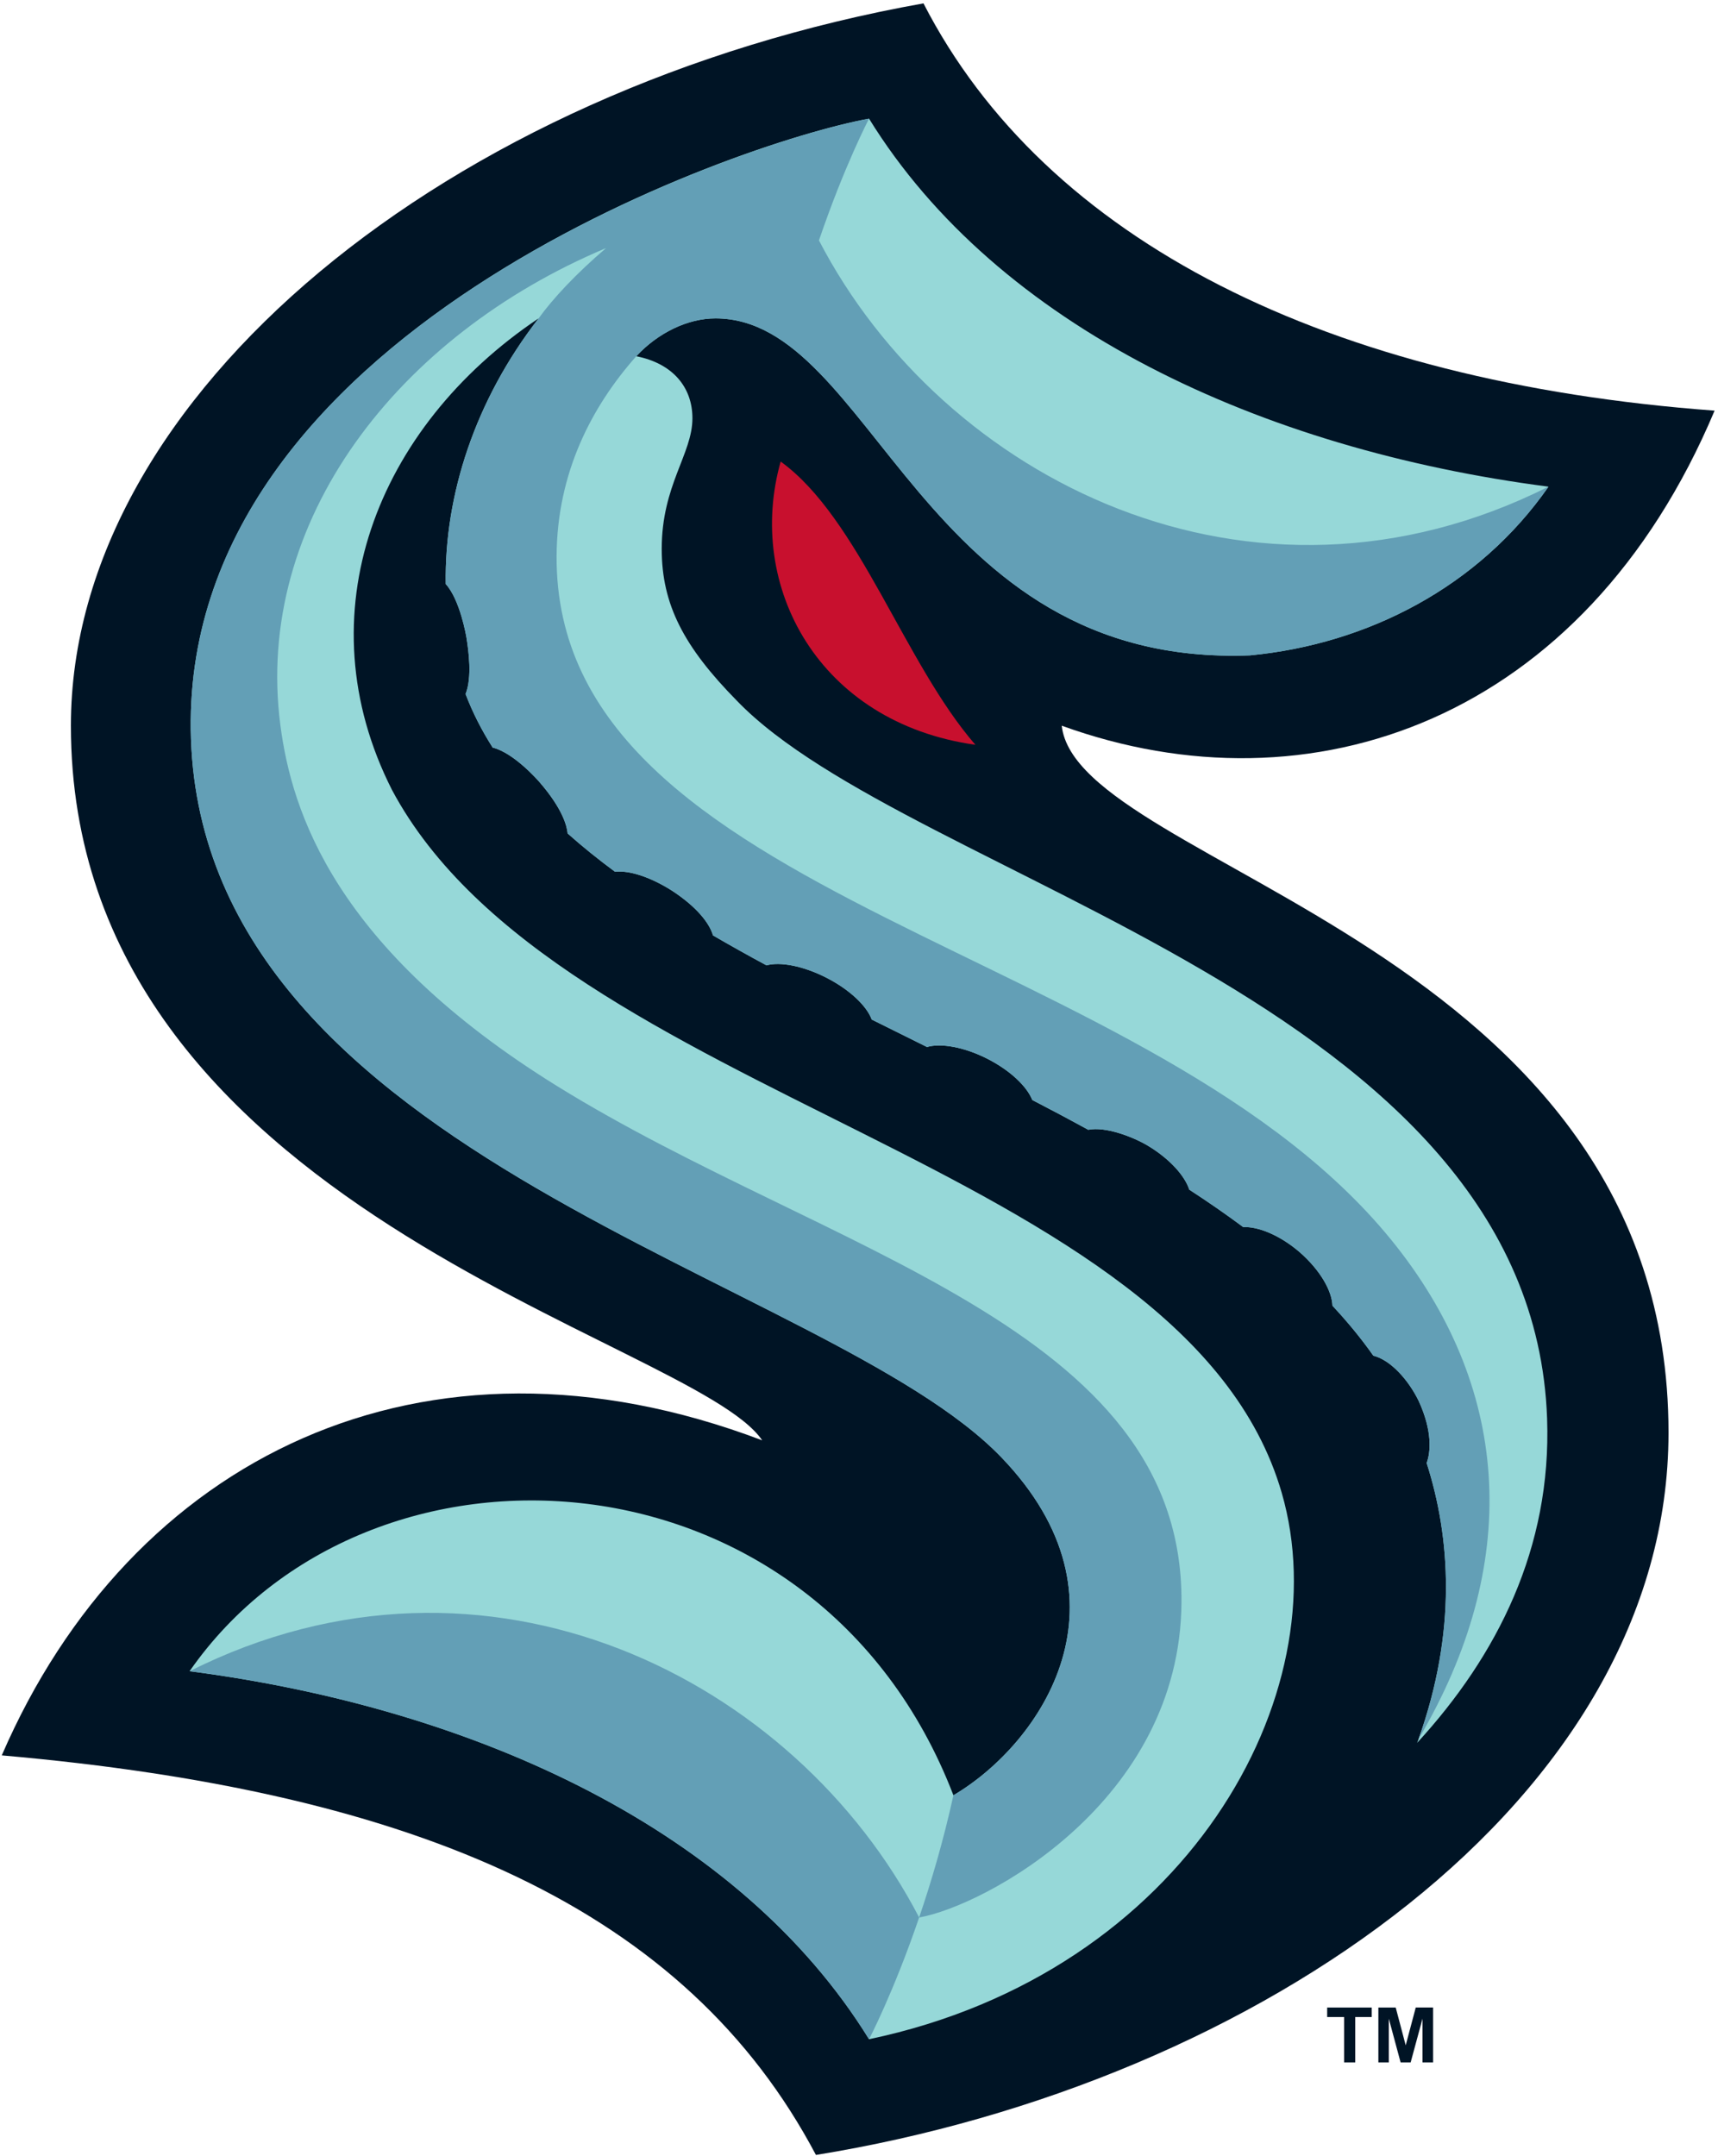<svg width="409" height="513" viewBox="0 0 409 513" fill="none" xmlns="http://www.w3.org/2000/svg">
<g clip-path="url(#clip0_2_15163)">
<path d="M0.42 417.717C100.181 426.44 163.457 454.573 194.248 512.803C299.691 495.713 397.22 428.088 397.22 340.917C397.22 224.78 256.514 206.524 252.762 172.688C311.948 194.139 377.1 171.56 408.191 97.717C316.247 90.926 248.945 57.381 219.849 0.803C107.077 20.88 16.877 93.856 16.877 172.688C16.877 287.832 164.868 318.316 181.448 342.746C100.677 312.119 31.015 347.023 0.42 417.717Z" fill="#001425"/>
<path d="M175.415 166.735C162.791 153.909 157.532 143.867 157.532 130.611C157.532 115.452 164.844 108.036 164.844 99.532C164.844 92.236 160.26 86.511 151.476 84.768C156.69 79.157 163.754 75.767 170.329 75.767C207.964 75.767 219.077 158.941 297.599 155.955C325.587 153.272 352.029 139.662 368.65 115.811C300.077 106.909 237.477 77.767 206.891 28.236C175.159 34.012 42.102 79.927 45.467 175.897C48.975 275.976 196.969 303.787 238.367 346.764C271.009 380.651 248.02 414.799 226.978 427.216C194.473 342.68 87.656 336.666 45.132 397.688C113.704 406.59 176.304 435.731 206.891 485.262C282.532 469.392 319.022 403.064 305.132 355.223C282.147 276.048 132.9 262.12 93.313 187.959C72.158 146.233 89.553 101.68 128.229 75.756C113.052 95.322 105.787 117.874 106.115 138.979C109.544 142.721 111.011 151.489 111.04 151.667C111.539 154.731 112.439 161.195 110.839 165.156C112.528 169.593 114.698 173.83 117.289 177.892C122.467 179.188 128.287 185.94 128.409 186.078C134.105 192.627 134.992 196.758 135.135 198.33C138.654 201.468 142.431 204.502 146.423 207.452C149.755 207.055 154.825 208.672 159.997 211.959C165.943 215.852 168.907 219.703 169.746 222.597C173.95 225.039 178.193 227.412 182.475 229.716C185.802 228.81 191.27 229.866 196.773 232.678C202.281 235.496 206.345 239.37 207.533 242.619C211.894 244.795 216.287 246.967 220.688 249.146C224.014 248.184 229.536 249.138 235.087 251.964C240.516 254.73 244.486 258.54 245.753 261.76C250.225 264.071 254.669 266.435 259.086 268.851C263.171 268.02 269.686 270.505 273.232 272.612C278.471 275.745 282.074 279.807 283.132 283.098C287.57 285.98 291.863 288.941 295.971 292.003C299.443 291.841 304.549 293.828 309.317 297.889C314.456 302.364 317.098 307.286 317.212 310.712C320.772 314.515 324.033 318.472 326.948 322.604C331.155 323.656 335.4 328.524 337.76 333.408C341.032 340.532 340.602 345.555 339.642 348.147C345.319 365.86 346.85 388.164 337.721 413.824C337.627 414.092 337.507 414.406 337.374 414.738C356.475 393.944 369.392 368.34 368.315 337.602C364.805 237.524 216.813 209.712 175.414 166.735H175.415Z" fill="#96D8D8"/>
<path d="M232.209 177.235C215.297 157.782 204.496 123.306 185.849 109.832C177.488 139.519 194.908 171.997 232.209 177.235Z" fill="#C8102E"/>
<path d="M218.817 456.292C212.719 474.168 206.891 485.262 206.891 485.262C176.305 435.731 113.705 406.59 45.132 397.688C115.985 362.165 189.341 399.537 218.817 456.292ZM368.649 115.812C297.796 151.333 224.441 113.961 194.965 57.207C201.063 39.331 206.891 28.236 206.891 28.236C176.927 33.692 42.074 79.121 45.467 175.897C48.975 275.976 196.969 303.787 238.367 346.764C271.009 380.651 248.02 414.799 226.978 427.216C224.577 438.101 221.668 447.936 218.817 456.292C234.233 453.607 280.967 428.868 281.274 381.259C281.698 315.643 196.89 298.257 132.609 258.437C79.698 225.66 69.427 193.135 66.745 172.549C60.436 124.12 94.611 79.893 144.292 59.029C137.166 65.105 131.639 71.029 128.228 75.756C113.052 95.322 105.787 117.874 106.115 138.979C109.544 142.721 111.011 151.49 111.04 151.667C111.539 154.731 112.439 161.195 110.839 165.156C112.528 169.593 114.698 173.83 117.289 177.892C122.467 179.188 128.287 185.94 128.409 186.078C134.105 192.627 134.992 196.759 135.135 198.33C138.654 201.468 142.431 204.502 146.423 207.452C149.755 207.055 154.825 208.672 159.997 211.959C165.943 215.852 168.907 219.703 169.746 222.597C173.95 225.039 178.193 227.412 182.475 229.716C185.802 228.81 191.27 229.866 196.773 232.678C202.281 235.496 206.345 239.37 207.533 242.619C211.894 244.795 216.287 246.966 220.688 249.146C224.014 248.184 229.536 249.139 235.087 251.964C240.516 254.73 244.486 258.54 245.753 261.76C250.249 264.088 254.702 266.448 259.086 268.851C263.171 268.02 269.686 270.505 273.232 272.612C278.471 275.745 282.074 279.807 283.132 283.098C287.57 285.98 291.863 288.941 295.971 292.003C299.443 291.841 304.549 293.828 309.317 297.889C314.456 302.364 317.098 307.286 317.212 310.713C320.772 314.515 324.033 318.472 326.948 322.604C331.155 323.656 335.4 328.524 337.76 333.408C341.032 340.532 340.602 345.555 339.642 348.147C345.319 365.86 346.85 388.164 337.721 413.824C362.137 372.451 359.785 331.375 332.492 296.647C275.463 224.083 131.971 215.413 132.507 132.24C132.635 112.454 140.891 96.714 151.477 84.769C156.69 79.158 163.754 75.767 170.329 75.767C207.964 75.767 219.077 158.942 297.599 155.956C325.587 153.272 352.029 139.663 368.649 115.812Z" fill="#639FB6"/>
<path d="M319.991 490.782V479.982H315.955V477.718H326.564V479.982H322.639V490.782H319.991ZM328.143 490.782V477.718H332.274L334.651 486.714L337.043 477.717H341.176V490.782H338.655V480.365L335.83 490.782H333.439L330.63 480.365V490.782H328.143Z" fill="#001425"/>
</g>
<defs>
<clipPath id="clip0_2_15163">
<rect width="407.771" height="512" fill="white" transform="translate(0.419 0.801)"/>
</clipPath>
</defs>
</svg>
